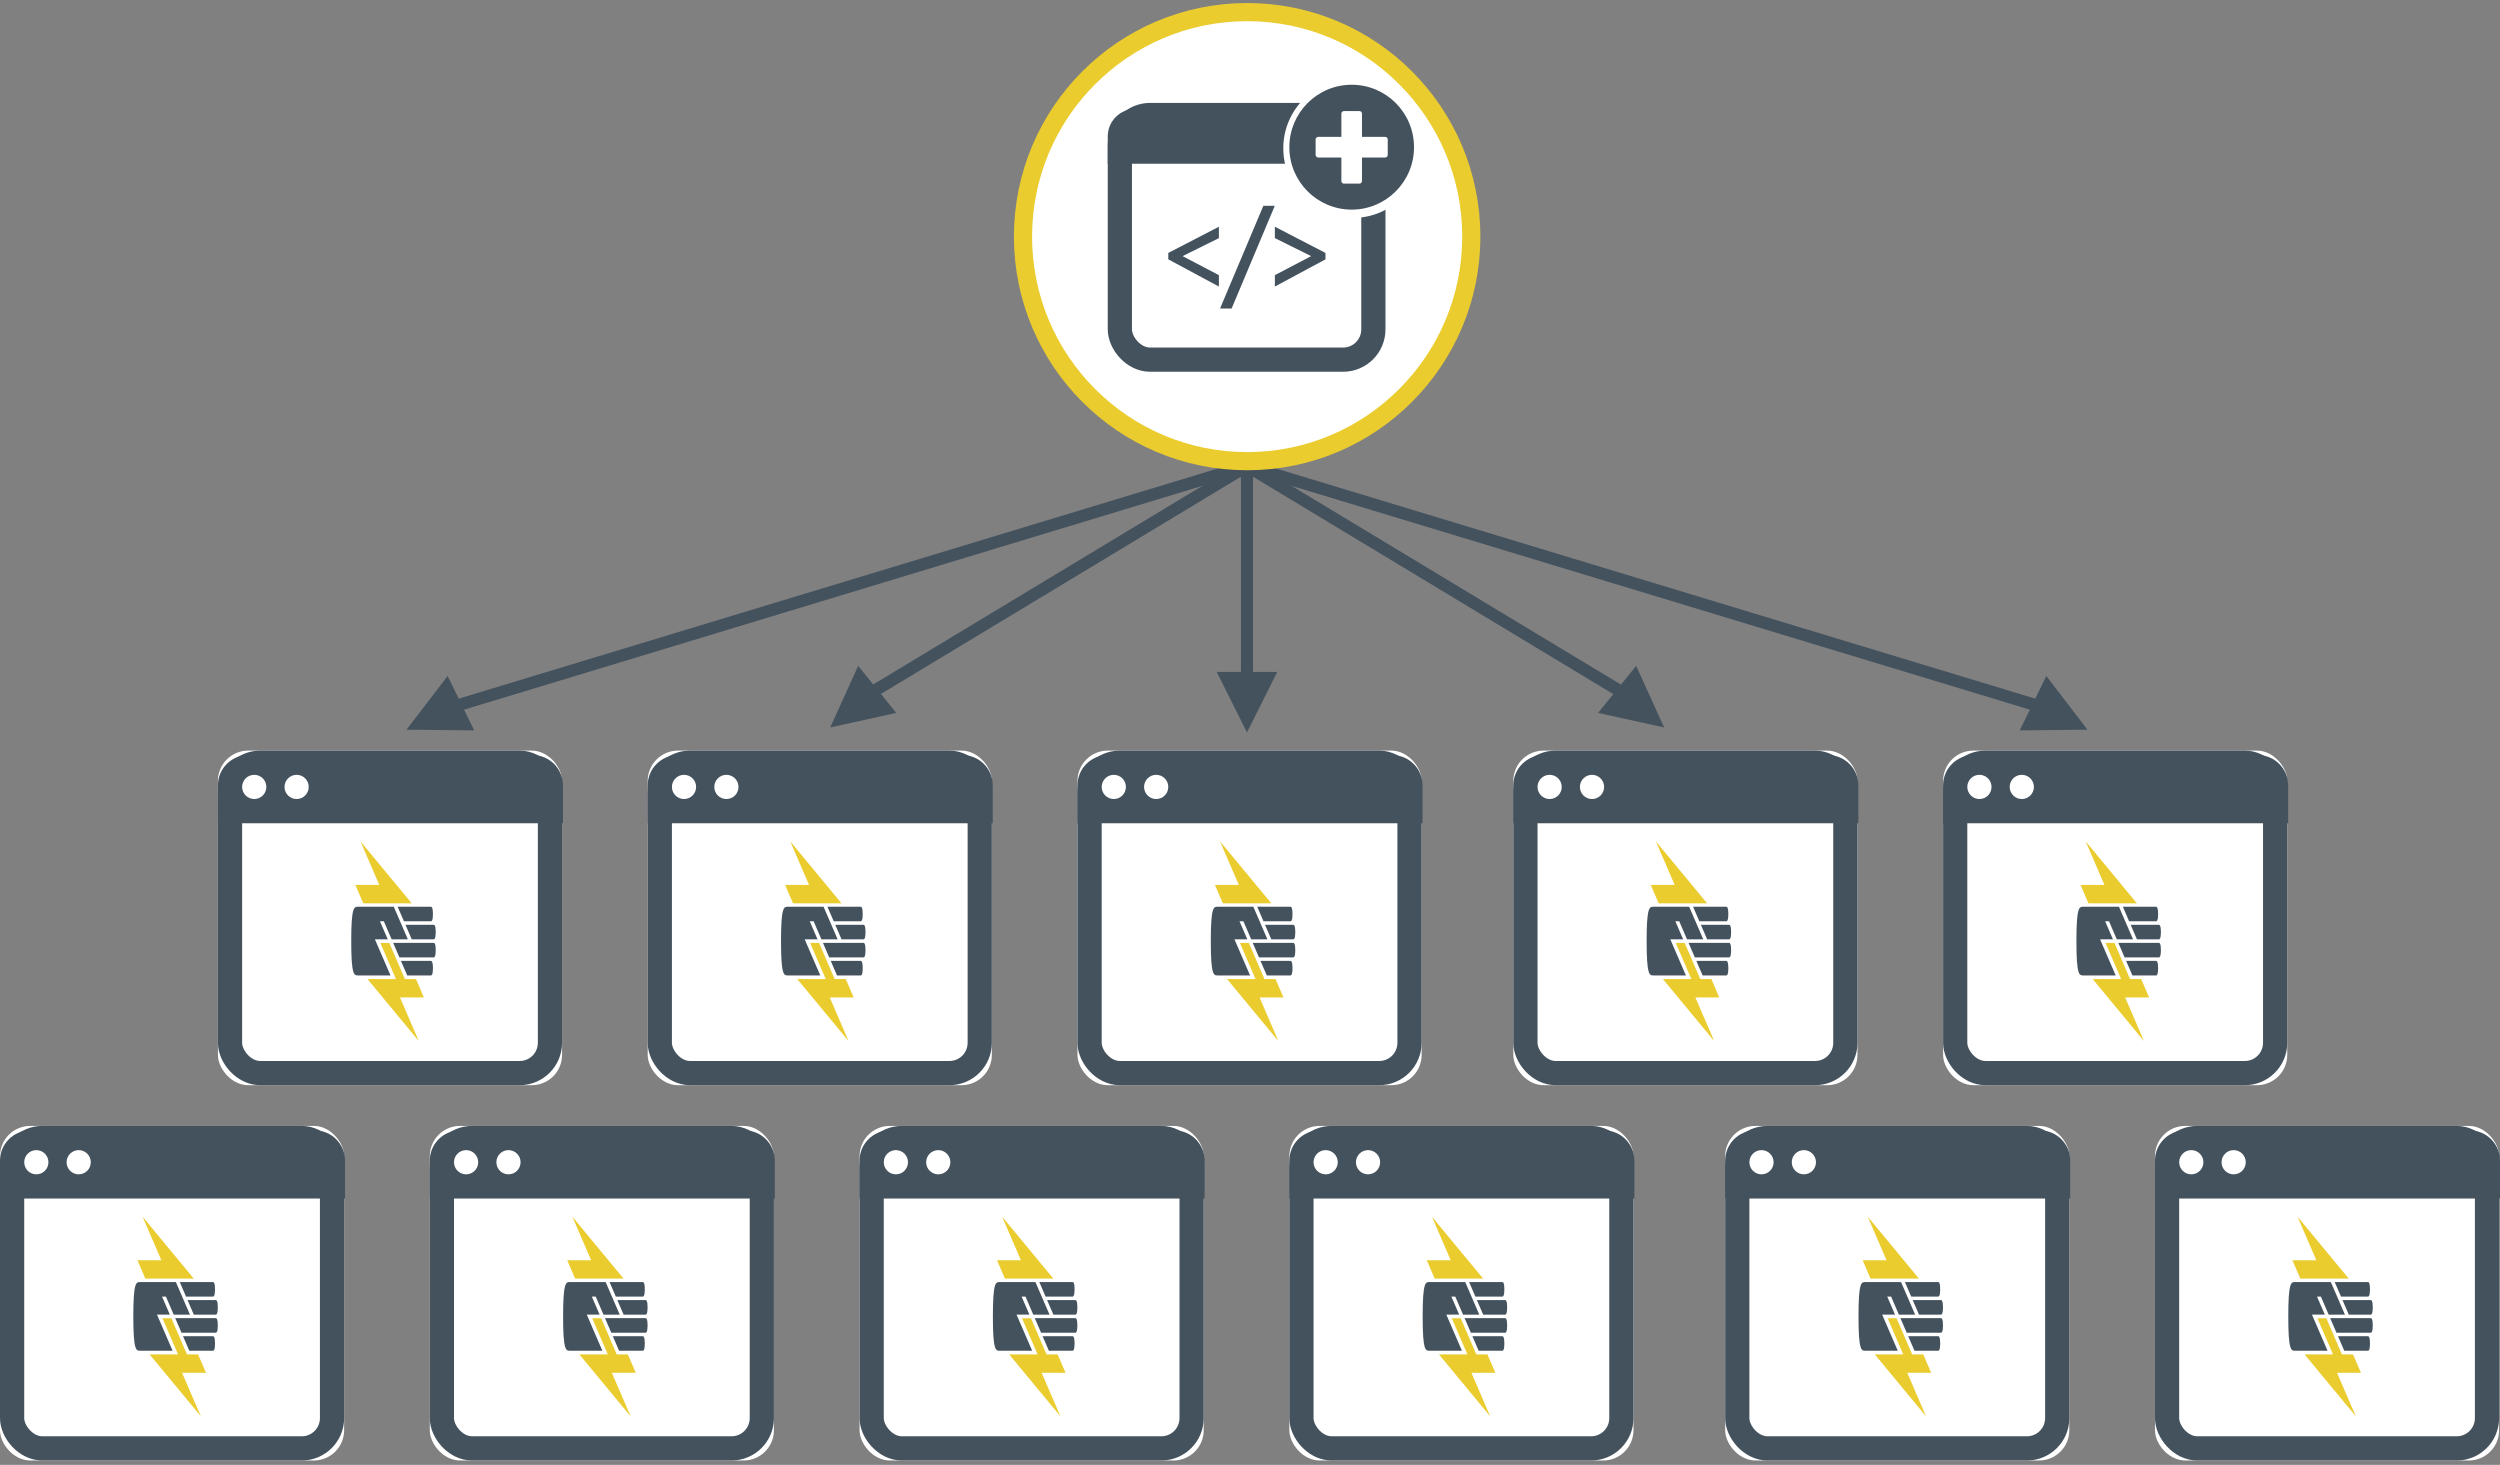 <?xml version="1.0" encoding="UTF-8"?>
<svg width="413px" height="242px" viewBox="0 0 413 242" version="1.1" xmlns="http://www.w3.org/2000/svg" xmlns:xlink="http://www.w3.org/1999/xlink">
    <rect x="0" y="0" width="413" height="242" fill="#808080" stroke="none"/>
    <!-- Generator: Sketch 44 (41411) - https://www.sketchapp.com -->
    <title>Group 18</title>
    <desc>Created with Sketch.</desc>
    <defs>
        <rect id="path-1" x="0" y="0" width="56.852" height="55.274" rx="5"></rect>
        <rect id="path-2" x="0" y="0" width="56.852" height="55.274" rx="5"></rect>
        <rect id="path-3" x="0" y="0" width="56.852" height="55.274" rx="5"></rect>
        <rect id="path-4" x="0" y="0" width="56.852" height="55.274" rx="5"></rect>
        <rect id="path-5" x="0" y="0" width="56.852" height="55.274" rx="5"></rect>
        <rect id="path-6" x="0" y="0" width="56.852" height="55.274" rx="5"></rect>
        <rect id="path-7" x="0" y="0" width="56.852" height="55.274" rx="5"></rect>
        <rect id="path-8" x="0" y="0" width="56.852" height="55.274" rx="5"></rect>
        <rect id="path-9" x="0" y="0" width="56.852" height="55.274" rx="5"></rect>
        <rect id="path-10" x="0" y="0" width="56.852" height="55.274" rx="5"></rect>
        <rect id="path-11" x="0" y="0" width="56.852" height="55.274" rx="5"></rect>
    </defs>
    <g id="Page-1" stroke="none" stroke-width="1" fill="none" fill-rule="evenodd">
        <g id="Artboard-2" transform="translate(-1196, -107)">
            <g id="Group-18" transform="translate(1196, 109)">
                <path d="M206,74.982 L206,113" id="Line-Copy-26" stroke="#44525E" stroke-width="2" stroke-linecap="round"></path>
                <polygon id="Triangle-3-Copy-25" fill="#44525E" points="206 119 201 109 211 109"></polygon>
                <path d="M206,74.982 L143,113" id="Line-Copy-27" stroke="#44525E" stroke-width="2" stroke-linecap="round"></path>
                <polygon id="Triangle-3-Copy-26" fill="#44525E" transform="translate(141.032, 115.032) rotate(51) translate(-141.032, -115.032) " points="141.032 120.032 136.032 110.032 146.032 110.032"></polygon>
                <path d="M269,74.982 L206,113" id="Line-Copy-28" stroke="#44525E" stroke-width="2" stroke-linecap="round" transform="translate(237.5, 93.5) scale(-1, 1) translate(-237.5, -93.5) "></path>
                <polygon id="Triangle-3-Copy-27" fill="#44525E" transform="translate(271.032, 115.032) scale(-1, 1) rotate(51) translate(-271.032, -115.032) " points="271.032 120.032 266.032 110.032 276.032 110.032"></polygon>
                <g id="Group-2" transform="translate(206, 74)">
                    <path d="M132,0.982 L0,41" id="Line-Copy-29" stroke="#44525E" stroke-width="2" stroke-linecap="round" transform="translate(66, 20.5) scale(-1, 1) translate(-66, -20.5) "></path>
                    <polygon id="Triangle-3-Copy-28" fill="#44525E" transform="translate(134.355, 42.355) scale(-1, 1) rotate(64) translate(-134.355, -42.355) " points="134.355 47.355 129.355 37.355 139.355 37.355"></polygon>
                </g>
                <g id="Group-2-Copy" transform="translate(135, 99) scale(-1, 1) translate(-135, -99) translate(64, 74)">
                    <path d="M132,0.982 L0,41" id="Line-Copy-29" stroke="#44525E" stroke-width="2" stroke-linecap="round" transform="translate(66, 20.5) scale(-1, 1) translate(-66, -20.5) "></path>
                    <polygon id="Triangle-3-Copy-28" fill="#44525E" transform="translate(134.355, 42.355) scale(-1, 1) rotate(64) translate(-134.355, -42.355) " points="134.355 47.355 129.355 37.355 139.355 37.355"></polygon>
                </g>
                <path d="M206.031,74.185 C185.579,74.185 169,57.577 169,37.092 C169,16.608 185.579,0 206.031,0 C226.481,0 243.06,16.608 243.06,37.092 C243.06,57.577 226.481,74.185 206.031,74.185 Z" id="Fill-1-Copy-4" stroke="#EACC2F" stroke-width="3" fill="#FFFFFF"></path>
                <g id="Group-3" transform="translate(36, 122)">
                    <g id="Group-17" transform="translate(71, 0)">
                        <g id="Rectangle-10">
                            <use fill="#FFFFFF" fill-rule="evenodd" xlink:href="#path-1"></use>
                            <rect stroke="#44525E" stroke-width="4" x="2" y="2" width="52.852" height="51.274" rx="5"></rect>
                        </g>
                        <path d="M0,5.743 C0,2.978 2.234,0.737 5.008,0.737 L51.992,0.737 C54.758,0.737 57,2.976 57,5.743 L57,12 L0,12 L0,5.743 Z" id="Rectangle-11" fill="#44525E"></path>
                        <circle id="Oval-Copy" fill="#FFFFFF" cx="6" cy="6" r="2"></circle>
                        <circle id="Oval-Copy-3" fill="#FFFFFF" cx="13" cy="6" r="2"></circle>
                        <g id="Group-12-Copy" transform="translate(22, 15)">
                            <path d="M4.657,7.196 L0.707,7.196 L2.012,10.23 L10.019,10.23 L1.553,0 L4.657,7.196 Z M12.03,25.783 L10.723,22.747 L8.888,22.747 L8.85,22.657 L6.314,16.778 L4.837,16.778 L7.412,22.747 L2.716,22.747 L11.183,32.98 L8.079,25.783 L12.03,25.783 L12.03,25.783 Z" id="Fill-1" fill="#EACC2F"></path>
                            <path d="M9.379,16.18 L7.052,10.792 L1.256,10.792 C0.813,10.792 0.569,10.792 0.368,11.418 C0.13,12.165 0.024,13.723 0.024,16.469 C0.024,19.214 0.13,20.772 0.368,21.519 C0.569,22.145 0.813,22.145 1.256,22.145 L6.512,22.145 L3.935,16.177 L6.057,16.177 L4.77,13.198 L5.413,13.198 L6.697,16.18 L9.379,16.18 Z M13.2,19.74 L8.237,19.74 L9.275,22.145 L13.2,22.145 C13.297,22.145 13.523,22.028 13.523,20.943 C13.523,19.857 13.297,19.74 13.2,19.74 L13.2,19.74 Z M13.2,13.198 C13.297,13.198 13.523,13.079 13.523,11.995 C13.523,10.909 13.297,10.792 13.2,10.792 L7.695,10.792 L8.733,13.198 L13.2,13.198 L13.2,13.198 Z M13.659,16.757 L6.948,16.757 L7.987,19.163 L13.659,19.163 C13.757,19.163 13.983,19.046 13.983,17.96 C13.983,16.875 13.757,16.757 13.659,16.757 L13.659,16.757 Z M13.659,13.775 L8.983,13.775 L10.022,16.18 L13.659,16.18 C13.757,16.18 13.983,16.062 13.983,14.977 C13.983,13.892 13.757,13.775 13.659,13.775 L13.659,13.775 Z" id="Fill-2" fill="#44525E"></path>
                        </g>
                    </g>
                    <g id="Group-17">
                        <g id="Rectangle-10">
                            <use fill="#FFFFFF" fill-rule="evenodd" xlink:href="#path-2"></use>
                            <rect stroke="#44525E" stroke-width="4" x="2" y="2" width="52.852" height="51.274" rx="5"></rect>
                        </g>
                        <path d="M0,5.743 C0,2.978 2.234,0.737 5.008,0.737 L51.992,0.737 C54.758,0.737 57,2.976 57,5.743 L57,12 L0,12 L0,5.743 Z" id="Rectangle-11" fill="#44525E"></path>
                        <circle id="Oval-Copy" fill="#FFFFFF" cx="6" cy="6" r="2"></circle>
                        <circle id="Oval-Copy-3" fill="#FFFFFF" cx="13" cy="6" r="2"></circle>
                        <g id="Group-12-Copy" transform="translate(22, 15)">
                            <path d="M4.657,7.196 L0.707,7.196 L2.012,10.23 L10.019,10.23 L1.553,0 L4.657,7.196 Z M12.03,25.783 L10.723,22.747 L8.888,22.747 L8.85,22.657 L6.314,16.778 L4.837,16.778 L7.412,22.747 L2.716,22.747 L11.183,32.98 L8.079,25.783 L12.03,25.783 L12.03,25.783 Z" id="Fill-1" fill="#EACC2F"></path>
                            <path d="M9.379,16.18 L7.052,10.792 L1.256,10.792 C0.813,10.792 0.569,10.792 0.368,11.418 C0.13,12.165 0.024,13.723 0.024,16.469 C0.024,19.214 0.13,20.772 0.368,21.519 C0.569,22.145 0.813,22.145 1.256,22.145 L6.512,22.145 L3.935,16.177 L6.057,16.177 L4.77,13.198 L5.413,13.198 L6.697,16.18 L9.379,16.18 Z M13.2,19.74 L8.237,19.74 L9.275,22.145 L13.2,22.145 C13.297,22.145 13.523,22.028 13.523,20.943 C13.523,19.857 13.297,19.74 13.2,19.74 L13.2,19.74 Z M13.2,13.198 C13.297,13.198 13.523,13.079 13.523,11.995 C13.523,10.909 13.297,10.792 13.2,10.792 L7.695,10.792 L8.733,13.198 L13.2,13.198 L13.2,13.198 Z M13.659,16.757 L6.948,16.757 L7.987,19.163 L13.659,19.163 C13.757,19.163 13.983,19.046 13.983,17.96 C13.983,16.875 13.757,16.757 13.659,16.757 L13.659,16.757 Z M13.659,13.775 L8.983,13.775 L10.022,16.18 L13.659,16.18 C13.757,16.18 13.983,16.062 13.983,14.977 C13.983,13.892 13.757,13.775 13.659,13.775 L13.659,13.775 Z" id="Fill-2" fill="#44525E"></path>
                        </g>
                    </g>
                    <g id="Group-17" transform="translate(142, 0)">
                        <g id="Rectangle-10">
                            <use fill="#FFFFFF" fill-rule="evenodd" xlink:href="#path-3"></use>
                            <rect stroke="#44525E" stroke-width="4" x="2" y="2" width="52.852" height="51.274" rx="5"></rect>
                        </g>
                        <path d="M0,5.743 C0,2.978 2.234,0.737 5.008,0.737 L51.992,0.737 C54.758,0.737 57,2.976 57,5.743 L57,12 L0,12 L0,5.743 Z" id="Rectangle-11" fill="#44525E"></path>
                        <circle id="Oval-Copy" fill="#FFFFFF" cx="6" cy="6" r="2"></circle>
                        <circle id="Oval-Copy-3" fill="#FFFFFF" cx="13" cy="6" r="2"></circle>
                        <g id="Group-12-Copy" transform="translate(22, 15)">
                            <path d="M4.657,7.196 L0.707,7.196 L2.012,10.23 L10.019,10.23 L1.553,0 L4.657,7.196 Z M12.03,25.783 L10.723,22.747 L8.888,22.747 L8.85,22.657 L6.314,16.778 L4.837,16.778 L7.412,22.747 L2.716,22.747 L11.183,32.98 L8.079,25.783 L12.03,25.783 L12.03,25.783 Z" id="Fill-1" fill="#EACC2F"></path>
                            <path d="M9.379,16.18 L7.052,10.792 L1.256,10.792 C0.813,10.792 0.569,10.792 0.368,11.418 C0.13,12.165 0.024,13.723 0.024,16.469 C0.024,19.214 0.13,20.772 0.368,21.519 C0.569,22.145 0.813,22.145 1.256,22.145 L6.512,22.145 L3.935,16.177 L6.057,16.177 L4.77,13.198 L5.413,13.198 L6.697,16.18 L9.379,16.18 Z M13.2,19.74 L8.237,19.74 L9.275,22.145 L13.2,22.145 C13.297,22.145 13.523,22.028 13.523,20.943 C13.523,19.857 13.297,19.74 13.2,19.74 L13.2,19.74 Z M13.2,13.198 C13.297,13.198 13.523,13.079 13.523,11.995 C13.523,10.909 13.297,10.792 13.2,10.792 L7.695,10.792 L8.733,13.198 L13.2,13.198 L13.2,13.198 Z M13.659,16.757 L6.948,16.757 L7.987,19.163 L13.659,19.163 C13.757,19.163 13.983,19.046 13.983,17.96 C13.983,16.875 13.757,16.757 13.659,16.757 L13.659,16.757 Z M13.659,13.775 L8.983,13.775 L10.022,16.18 L13.659,16.18 C13.757,16.18 13.983,16.062 13.983,14.977 C13.983,13.892 13.757,13.775 13.659,13.775 L13.659,13.775 Z" id="Fill-2" fill="#44525E"></path>
                        </g>
                    </g>
                    <g id="Group-17" transform="translate(214, 0)">
                        <g id="Rectangle-10">
                            <use fill="#FFFFFF" fill-rule="evenodd" xlink:href="#path-4"></use>
                            <rect stroke="#44525E" stroke-width="4" x="2" y="2" width="52.852" height="51.274" rx="5"></rect>
                        </g>
                        <path d="M0,5.743 C0,2.978 2.234,0.737 5.008,0.737 L51.992,0.737 C54.758,0.737 57,2.976 57,5.743 L57,12 L0,12 L0,5.743 Z" id="Rectangle-11" fill="#44525E"></path>
                        <circle id="Oval-Copy" fill="#FFFFFF" cx="6" cy="6" r="2"></circle>
                        <circle id="Oval-Copy-3" fill="#FFFFFF" cx="13" cy="6" r="2"></circle>
                        <g id="Group-12-Copy" transform="translate(22, 15)">
                            <path d="M4.657,7.196 L0.707,7.196 L2.012,10.23 L10.019,10.23 L1.553,0 L4.657,7.196 Z M12.03,25.783 L10.723,22.747 L8.888,22.747 L8.85,22.657 L6.314,16.778 L4.837,16.778 L7.412,22.747 L2.716,22.747 L11.183,32.98 L8.079,25.783 L12.03,25.783 L12.03,25.783 Z" id="Fill-1" fill="#EACC2F"></path>
                            <path d="M9.379,16.18 L7.052,10.792 L1.256,10.792 C0.813,10.792 0.569,10.792 0.368,11.418 C0.13,12.165 0.024,13.723 0.024,16.469 C0.024,19.214 0.13,20.772 0.368,21.519 C0.569,22.145 0.813,22.145 1.256,22.145 L6.512,22.145 L3.935,16.177 L6.057,16.177 L4.77,13.198 L5.413,13.198 L6.697,16.18 L9.379,16.18 Z M13.2,19.74 L8.237,19.74 L9.275,22.145 L13.2,22.145 C13.297,22.145 13.523,22.028 13.523,20.943 C13.523,19.857 13.297,19.74 13.2,19.74 L13.2,19.74 Z M13.2,13.198 C13.297,13.198 13.523,13.079 13.523,11.995 C13.523,10.909 13.297,10.792 13.2,10.792 L7.695,10.792 L8.733,13.198 L13.2,13.198 L13.2,13.198 Z M13.659,16.757 L6.948,16.757 L7.987,19.163 L13.659,19.163 C13.757,19.163 13.983,19.046 13.983,17.96 C13.983,16.875 13.757,16.757 13.659,16.757 L13.659,16.757 Z M13.659,13.775 L8.983,13.775 L10.022,16.18 L13.659,16.18 C13.757,16.18 13.983,16.062 13.983,14.977 C13.983,13.892 13.757,13.775 13.659,13.775 L13.659,13.775 Z" id="Fill-2" fill="#44525E"></path>
                        </g>
                    </g>
                    <g id="Group-17" transform="translate(285, 0)">
                        <g id="Rectangle-10">
                            <use fill="#FFFFFF" fill-rule="evenodd" xlink:href="#path-5"></use>
                            <rect stroke="#44525E" stroke-width="4" x="2" y="2" width="52.852" height="51.274" rx="5"></rect>
                        </g>
                        <path d="M0,5.743 C0,2.978 2.234,0.737 5.008,0.737 L51.992,0.737 C54.758,0.737 57,2.976 57,5.743 L57,12 L0,12 L0,5.743 Z" id="Rectangle-11" fill="#44525E"></path>
                        <circle id="Oval-Copy" fill="#FFFFFF" cx="6" cy="6" r="2"></circle>
                        <circle id="Oval-Copy-3" fill="#FFFFFF" cx="13" cy="6" r="2"></circle>
                        <g id="Group-12-Copy" transform="translate(22, 15)">
                            <path d="M4.657,7.196 L0.707,7.196 L2.012,10.23 L10.019,10.23 L1.553,0 L4.657,7.196 Z M12.03,25.783 L10.723,22.747 L8.888,22.747 L8.85,22.657 L6.314,16.778 L4.837,16.778 L7.412,22.747 L2.716,22.747 L11.183,32.98 L8.079,25.783 L12.03,25.783 L12.03,25.783 Z" id="Fill-1" fill="#EACC2F"></path>
                            <path d="M9.379,16.18 L7.052,10.792 L1.256,10.792 C0.813,10.792 0.569,10.792 0.368,11.418 C0.13,12.165 0.024,13.723 0.024,16.469 C0.024,19.214 0.13,20.772 0.368,21.519 C0.569,22.145 0.813,22.145 1.256,22.145 L6.512,22.145 L3.935,16.177 L6.057,16.177 L4.77,13.198 L5.413,13.198 L6.697,16.18 L9.379,16.18 Z M13.2,19.74 L8.237,19.74 L9.275,22.145 L13.2,22.145 C13.297,22.145 13.523,22.028 13.523,20.943 C13.523,19.857 13.297,19.74 13.2,19.74 L13.2,19.74 Z M13.2,13.198 C13.297,13.198 13.523,13.079 13.523,11.995 C13.523,10.909 13.297,10.792 13.2,10.792 L7.695,10.792 L8.733,13.198 L13.2,13.198 L13.2,13.198 Z M13.659,16.757 L6.948,16.757 L7.987,19.163 L13.659,19.163 C13.757,19.163 13.983,19.046 13.983,17.96 C13.983,16.875 13.757,16.757 13.659,16.757 L13.659,16.757 Z M13.659,13.775 L8.983,13.775 L10.022,16.18 L13.659,16.18 C13.757,16.18 13.983,16.062 13.983,14.977 C13.983,13.892 13.757,13.775 13.659,13.775 L13.659,13.775 Z" id="Fill-2" fill="#44525E"></path>
                        </g>
                    </g>
                </g>
                <g id="Group-3-Copy" transform="translate(0, 184)">
                    <g id="Group-17" transform="translate(142, 0)">
                        <g id="Rectangle-10">
                            <use fill="#FFFFFF" fill-rule="evenodd" xlink:href="#path-6"></use>
                            <rect stroke="#44525E" stroke-width="4" x="2" y="2" width="52.852" height="51.274" rx="5"></rect>
                        </g>
                        <path d="M0,5.743 C0,2.978 2.234,0.737 5.008,0.737 L51.992,0.737 C54.758,0.737 57,2.976 57,5.743 L57,12 L0,12 L0,5.743 Z" id="Rectangle-11" fill="#44525E"></path>
                        <circle id="Oval-Copy" fill="#FFFFFF" cx="6" cy="6" r="2"></circle>
                        <circle id="Oval-Copy-3" fill="#FFFFFF" cx="13" cy="6" r="2"></circle>
                        <g id="Group-12-Copy" transform="translate(22, 15)">
                            <path d="M4.657,7.196 L0.707,7.196 L2.012,10.23 L10.019,10.23 L1.553,0 L4.657,7.196 Z M12.03,25.783 L10.723,22.747 L8.888,22.747 L8.85,22.657 L6.314,16.778 L4.837,16.778 L7.412,22.747 L2.716,22.747 L11.183,32.98 L8.079,25.783 L12.03,25.783 L12.03,25.783 Z" id="Fill-1" fill="#EACC2F"></path>
                            <path d="M9.379,16.18 L7.052,10.792 L1.256,10.792 C0.813,10.792 0.569,10.792 0.368,11.418 C0.13,12.165 0.024,13.723 0.024,16.469 C0.024,19.214 0.13,20.772 0.368,21.519 C0.569,22.145 0.813,22.145 1.256,22.145 L6.512,22.145 L3.935,16.177 L6.057,16.177 L4.77,13.198 L5.413,13.198 L6.697,16.18 L9.379,16.18 Z M13.2,19.74 L8.237,19.74 L9.275,22.145 L13.2,22.145 C13.297,22.145 13.523,22.028 13.523,20.943 C13.523,19.857 13.297,19.74 13.2,19.74 L13.2,19.74 Z M13.2,13.198 C13.297,13.198 13.523,13.079 13.523,11.995 C13.523,10.909 13.297,10.792 13.2,10.792 L7.695,10.792 L8.733,13.198 L13.2,13.198 L13.2,13.198 Z M13.659,16.757 L6.948,16.757 L7.987,19.163 L13.659,19.163 C13.757,19.163 13.983,19.046 13.983,17.96 C13.983,16.875 13.757,16.757 13.659,16.757 L13.659,16.757 Z M13.659,13.775 L8.983,13.775 L10.022,16.18 L13.659,16.18 C13.757,16.18 13.983,16.062 13.983,14.977 C13.983,13.892 13.757,13.775 13.659,13.775 L13.659,13.775 Z" id="Fill-2" fill="#44525E"></path>
                        </g>
                    </g>
                    <g id="Group-17" transform="translate(71, 0)">
                        <g id="Rectangle-10">
                            <use fill="#FFFFFF" fill-rule="evenodd" xlink:href="#path-7"></use>
                            <rect stroke="#44525E" stroke-width="4" x="2" y="2" width="52.852" height="51.274" rx="5"></rect>
                        </g>
                        <path d="M0,5.743 C0,2.978 2.234,0.737 5.008,0.737 L51.992,0.737 C54.758,0.737 57,2.976 57,5.743 L57,12 L0,12 L0,5.743 Z" id="Rectangle-11" fill="#44525E"></path>
                        <circle id="Oval-Copy" fill="#FFFFFF" cx="6" cy="6" r="2"></circle>
                        <circle id="Oval-Copy-3" fill="#FFFFFF" cx="13" cy="6" r="2"></circle>
                        <g id="Group-12-Copy" transform="translate(22, 15)">
                            <path d="M4.657,7.196 L0.707,7.196 L2.012,10.23 L10.019,10.23 L1.553,0 L4.657,7.196 Z M12.03,25.783 L10.723,22.747 L8.888,22.747 L8.85,22.657 L6.314,16.778 L4.837,16.778 L7.412,22.747 L2.716,22.747 L11.183,32.98 L8.079,25.783 L12.03,25.783 L12.03,25.783 Z" id="Fill-1" fill="#EACC2F"></path>
                            <path d="M9.379,16.18 L7.052,10.792 L1.256,10.792 C0.813,10.792 0.569,10.792 0.368,11.418 C0.13,12.165 0.024,13.723 0.024,16.469 C0.024,19.214 0.13,20.772 0.368,21.519 C0.569,22.145 0.813,22.145 1.256,22.145 L6.512,22.145 L3.935,16.177 L6.057,16.177 L4.77,13.198 L5.413,13.198 L6.697,16.18 L9.379,16.18 Z M13.2,19.74 L8.237,19.74 L9.275,22.145 L13.2,22.145 C13.297,22.145 13.523,22.028 13.523,20.943 C13.523,19.857 13.297,19.74 13.2,19.74 L13.2,19.74 Z M13.2,13.198 C13.297,13.198 13.523,13.079 13.523,11.995 C13.523,10.909 13.297,10.792 13.2,10.792 L7.695,10.792 L8.733,13.198 L13.2,13.198 L13.2,13.198 Z M13.659,16.757 L6.948,16.757 L7.987,19.163 L13.659,19.163 C13.757,19.163 13.983,19.046 13.983,17.96 C13.983,16.875 13.757,16.757 13.659,16.757 L13.659,16.757 Z M13.659,13.775 L8.983,13.775 L10.022,16.18 L13.659,16.18 C13.757,16.18 13.983,16.062 13.983,14.977 C13.983,13.892 13.757,13.775 13.659,13.775 L13.659,13.775 Z" id="Fill-2" fill="#44525E"></path>
                        </g>
                    </g>
                    <g id="Group-17-Copy">
                        <g id="Rectangle-10">
                            <use fill="#FFFFFF" fill-rule="evenodd" xlink:href="#path-8"></use>
                            <rect stroke="#44525E" stroke-width="4" x="2" y="2" width="52.852" height="51.274" rx="5"></rect>
                        </g>
                        <path d="M0,5.743 C0,2.978 2.234,0.737 5.008,0.737 L51.992,0.737 C54.758,0.737 57,2.976 57,5.743 L57,12 L0,12 L0,5.743 Z" id="Rectangle-11" fill="#44525E"></path>
                        <circle id="Oval-Copy" fill="#FFFFFF" cx="6" cy="6" r="2"></circle>
                        <circle id="Oval-Copy-3" fill="#FFFFFF" cx="13" cy="6" r="2"></circle>
                        <g id="Group-12-Copy" transform="translate(22, 15)">
                            <path d="M4.657,7.196 L0.707,7.196 L2.012,10.23 L10.019,10.23 L1.553,0 L4.657,7.196 Z M12.03,25.783 L10.723,22.747 L8.888,22.747 L8.85,22.657 L6.314,16.778 L4.837,16.778 L7.412,22.747 L2.716,22.747 L11.183,32.98 L8.079,25.783 L12.03,25.783 L12.03,25.783 Z" id="Fill-1" fill="#EACC2F"></path>
                            <path d="M9.379,16.18 L7.052,10.792 L1.256,10.792 C0.813,10.792 0.569,10.792 0.368,11.418 C0.13,12.165 0.024,13.723 0.024,16.469 C0.024,19.214 0.13,20.772 0.368,21.519 C0.569,22.145 0.813,22.145 1.256,22.145 L6.512,22.145 L3.935,16.177 L6.057,16.177 L4.77,13.198 L5.413,13.198 L6.697,16.18 L9.379,16.18 Z M13.2,19.74 L8.237,19.74 L9.275,22.145 L13.2,22.145 C13.297,22.145 13.523,22.028 13.523,20.943 C13.523,19.857 13.297,19.74 13.2,19.74 L13.2,19.74 Z M13.2,13.198 C13.297,13.198 13.523,13.079 13.523,11.995 C13.523,10.909 13.297,10.792 13.2,10.792 L7.695,10.792 L8.733,13.198 L13.2,13.198 L13.2,13.198 Z M13.659,16.757 L6.948,16.757 L7.987,19.163 L13.659,19.163 C13.757,19.163 13.983,19.046 13.983,17.96 C13.983,16.875 13.757,16.757 13.659,16.757 L13.659,16.757 Z M13.659,13.775 L8.983,13.775 L10.022,16.18 L13.659,16.18 C13.757,16.18 13.983,16.062 13.983,14.977 C13.983,13.892 13.757,13.775 13.659,13.775 L13.659,13.775 Z" id="Fill-2" fill="#44525E"></path>
                        </g>
                    </g>
                    <g id="Group-17" transform="translate(213, 0)">
                        <g id="Rectangle-10">
                            <use fill="#FFFFFF" fill-rule="evenodd" xlink:href="#path-9"></use>
                            <rect stroke="#44525E" stroke-width="4" x="2" y="2" width="52.852" height="51.274" rx="5"></rect>
                        </g>
                        <path d="M0,5.743 C0,2.978 2.234,0.737 5.008,0.737 L51.992,0.737 C54.758,0.737 57,2.976 57,5.743 L57,12 L0,12 L0,5.743 Z" id="Rectangle-11" fill="#44525E"></path>
                        <circle id="Oval-Copy" fill="#FFFFFF" cx="6" cy="6" r="2"></circle>
                        <circle id="Oval-Copy-3" fill="#FFFFFF" cx="13" cy="6" r="2"></circle>
                        <g id="Group-12-Copy" transform="translate(22, 15)">
                            <path d="M4.657,7.196 L0.707,7.196 L2.012,10.23 L10.019,10.23 L1.553,0 L4.657,7.196 Z M12.03,25.783 L10.723,22.747 L8.888,22.747 L8.85,22.657 L6.314,16.778 L4.837,16.778 L7.412,22.747 L2.716,22.747 L11.183,32.98 L8.079,25.783 L12.03,25.783 L12.03,25.783 Z" id="Fill-1" fill="#EACC2F"></path>
                            <path d="M9.379,16.18 L7.052,10.792 L1.256,10.792 C0.813,10.792 0.569,10.792 0.368,11.418 C0.13,12.165 0.024,13.723 0.024,16.469 C0.024,19.214 0.13,20.772 0.368,21.519 C0.569,22.145 0.813,22.145 1.256,22.145 L6.512,22.145 L3.935,16.177 L6.057,16.177 L4.77,13.198 L5.413,13.198 L6.697,16.18 L9.379,16.18 Z M13.2,19.74 L8.237,19.74 L9.275,22.145 L13.2,22.145 C13.297,22.145 13.523,22.028 13.523,20.943 C13.523,19.857 13.297,19.74 13.2,19.74 L13.2,19.74 Z M13.2,13.198 C13.297,13.198 13.523,13.079 13.523,11.995 C13.523,10.909 13.297,10.792 13.2,10.792 L7.695,10.792 L8.733,13.198 L13.2,13.198 L13.2,13.198 Z M13.659,16.757 L6.948,16.757 L7.987,19.163 L13.659,19.163 C13.757,19.163 13.983,19.046 13.983,17.96 C13.983,16.875 13.757,16.757 13.659,16.757 L13.659,16.757 Z M13.659,13.775 L8.983,13.775 L10.022,16.18 L13.659,16.18 C13.757,16.18 13.983,16.062 13.983,14.977 C13.983,13.892 13.757,13.775 13.659,13.775 L13.659,13.775 Z" id="Fill-2" fill="#44525E"></path>
                        </g>
                    </g>
                    <g id="Group-17" transform="translate(285, 0)">
                        <g id="Rectangle-10">
                            <use fill="#FFFFFF" fill-rule="evenodd" xlink:href="#path-10"></use>
                            <rect stroke="#44525E" stroke-width="4" x="2" y="2" width="52.852" height="51.274" rx="5"></rect>
                        </g>
                        <path d="M0,5.743 C0,2.978 2.234,0.737 5.008,0.737 L51.992,0.737 C54.758,0.737 57,2.976 57,5.743 L57,12 L0,12 L0,5.743 Z" id="Rectangle-11" fill="#44525E"></path>
                        <circle id="Oval-Copy" fill="#FFFFFF" cx="6" cy="6" r="2"></circle>
                        <circle id="Oval-Copy-3" fill="#FFFFFF" cx="13" cy="6" r="2"></circle>
                        <g id="Group-12-Copy" transform="translate(22, 15)">
                            <path d="M4.657,7.196 L0.707,7.196 L2.012,10.23 L10.019,10.23 L1.553,0 L4.657,7.196 Z M12.03,25.783 L10.723,22.747 L8.888,22.747 L8.85,22.657 L6.314,16.778 L4.837,16.778 L7.412,22.747 L2.716,22.747 L11.183,32.98 L8.079,25.783 L12.03,25.783 L12.03,25.783 Z" id="Fill-1" fill="#EACC2F"></path>
                            <path d="M9.379,16.18 L7.052,10.792 L1.256,10.792 C0.813,10.792 0.569,10.792 0.368,11.418 C0.13,12.165 0.024,13.723 0.024,16.469 C0.024,19.214 0.13,20.772 0.368,21.519 C0.569,22.145 0.813,22.145 1.256,22.145 L6.512,22.145 L3.935,16.177 L6.057,16.177 L4.77,13.198 L5.413,13.198 L6.697,16.18 L9.379,16.18 Z M13.2,19.74 L8.237,19.74 L9.275,22.145 L13.2,22.145 C13.297,22.145 13.523,22.028 13.523,20.943 C13.523,19.857 13.297,19.74 13.2,19.74 L13.2,19.74 Z M13.2,13.198 C13.297,13.198 13.523,13.079 13.523,11.995 C13.523,10.909 13.297,10.792 13.2,10.792 L7.695,10.792 L8.733,13.198 L13.2,13.198 L13.2,13.198 Z M13.659,16.757 L6.948,16.757 L7.987,19.163 L13.659,19.163 C13.757,19.163 13.983,19.046 13.983,17.96 C13.983,16.875 13.757,16.757 13.659,16.757 L13.659,16.757 Z M13.659,13.775 L8.983,13.775 L10.022,16.18 L13.659,16.18 C13.757,16.18 13.983,16.062 13.983,14.977 C13.983,13.892 13.757,13.775 13.659,13.775 L13.659,13.775 Z" id="Fill-2" fill="#44525E"></path>
                        </g>
                    </g>
                    <g id="Group-17" transform="translate(356, 0)">
                        <g id="Rectangle-10">
                            <use fill="#FFFFFF" fill-rule="evenodd" xlink:href="#path-11"></use>
                            <rect stroke="#44525E" stroke-width="4" x="2" y="2" width="52.852" height="51.274" rx="5"></rect>
                        </g>
                        <path d="M0,5.743 C0,2.978 2.234,0.737 5.008,0.737 L51.992,0.737 C54.758,0.737 57,2.976 57,5.743 L57,12 L0,12 L0,5.743 Z" id="Rectangle-11" fill="#44525E"></path>
                        <circle id="Oval-Copy" fill="#FFFFFF" cx="6" cy="6" r="2"></circle>
                        <circle id="Oval-Copy-3" fill="#FFFFFF" cx="13" cy="6" r="2"></circle>
                        <g id="Group-12-Copy" transform="translate(22, 15)">
                            <path d="M4.657,7.196 L0.707,7.196 L2.012,10.23 L10.019,10.23 L1.553,0 L4.657,7.196 Z M12.03,25.783 L10.723,22.747 L8.888,22.747 L8.85,22.657 L6.314,16.778 L4.837,16.778 L7.412,22.747 L2.716,22.747 L11.183,32.98 L8.079,25.783 L12.03,25.783 L12.03,25.783 Z" id="Fill-1" fill="#EACC2F"></path>
                            <path d="M9.379,16.18 L7.052,10.792 L1.256,10.792 C0.813,10.792 0.569,10.792 0.368,11.418 C0.13,12.165 0.024,13.723 0.024,16.469 C0.024,19.214 0.13,20.772 0.368,21.519 C0.569,22.145 0.813,22.145 1.256,22.145 L6.512,22.145 L3.935,16.177 L6.057,16.177 L4.77,13.198 L5.413,13.198 L6.697,16.18 L9.379,16.18 Z M13.2,19.74 L8.237,19.74 L9.275,22.145 L13.2,22.145 C13.297,22.145 13.523,22.028 13.523,20.943 C13.523,19.857 13.297,19.74 13.2,19.74 L13.2,19.74 Z M13.2,13.198 C13.297,13.198 13.523,13.079 13.523,11.995 C13.523,10.909 13.297,10.792 13.2,10.792 L7.695,10.792 L8.733,13.198 L13.2,13.198 L13.2,13.198 Z M13.659,16.757 L6.948,16.757 L7.987,19.163 L13.659,19.163 C13.757,19.163 13.983,19.046 13.983,17.96 C13.983,16.875 13.757,16.757 13.659,16.757 L13.659,16.757 Z M13.659,13.775 L8.983,13.775 L10.022,16.18 L13.659,16.18 C13.757,16.18 13.983,16.062 13.983,14.977 C13.983,13.892 13.757,13.775 13.659,13.775 L13.659,13.775 Z" id="Fill-2" fill="#44525E"></path>
                        </g>
                    </g>
                </g>
                <rect id="Rectangle-10-Copy-25" stroke="#44525E" stroke-width="4" x="185" y="17" width="41.88" height="40.416" rx="5"></rect>
                <path d="M183,20.525 C183,18.026 185.036,16 187.515,16 L224.485,16 C226.978,16 229,18.031 229,20.525 L229,25.051 L183,25.051 L183,20.525 Z" id="Rectangle-11-Copy-2" fill="#44525E"></path>
                <path d="M218.97,40.842 L210.608,45.339 L210.608,43.455 L216.603,40.312 L210.608,37.336 L210.608,35.457 L218.97,39.784 L218.97,40.842 L218.97,40.842 Z M201.549,48.973 L208.705,32 L210.595,32 L203.46,48.973 L201.549,48.973 L201.549,48.973 Z M193,40.842 L201.362,45.339 L201.362,43.455 L195.367,40.312 L201.362,37.336 L201.362,35.457 L193,39.784 L193,40.842 L193,40.842 Z" id="Fill-747-Copy-4" fill="#44525E"></path>
                <g id="Group-15-Copy-3" transform="translate(212, 11)">
                    <circle id="Oval-6" fill="#FFFFFF" cx="11.5" cy="11.5" r="11.5"></circle>
                    <path d="M17.255,12.595 C17.255,12.828 17.063,13.02 16.829,13.02 L13,13.02 L13,16.909 C13,17.144 12.808,17.336 12.574,17.336 L10.021,17.336 C9.786,17.336 9.595,17.144 9.595,16.909 L9.595,13.02 L5.767,13.02 C5.532,13.02 5.341,12.828 5.341,12.595 L5.341,10.036 C5.341,9.803 5.532,9.611 5.767,9.611 L9.595,9.611 L9.595,5.776 C9.595,5.54 9.786,5.348 10.021,5.348 L12.574,5.348 C12.808,5.348 13,5.54 13,5.776 L13,9.611 L16.829,9.611 C17.063,9.611 17.255,9.803 17.255,10.036 L17.255,12.595 Z M11.299,1 C5.611,1 1,5.617 1,11.316 C1,17.013 5.611,21.63 11.299,21.63 C16.985,21.63 21.596,17.013 21.596,11.316 C21.596,5.617 16.985,1 11.299,1 L11.299,1 Z" id="Fill-13" fill="#44525E"></path>
                </g>
            </g>
        </g>
    </g>
</svg>